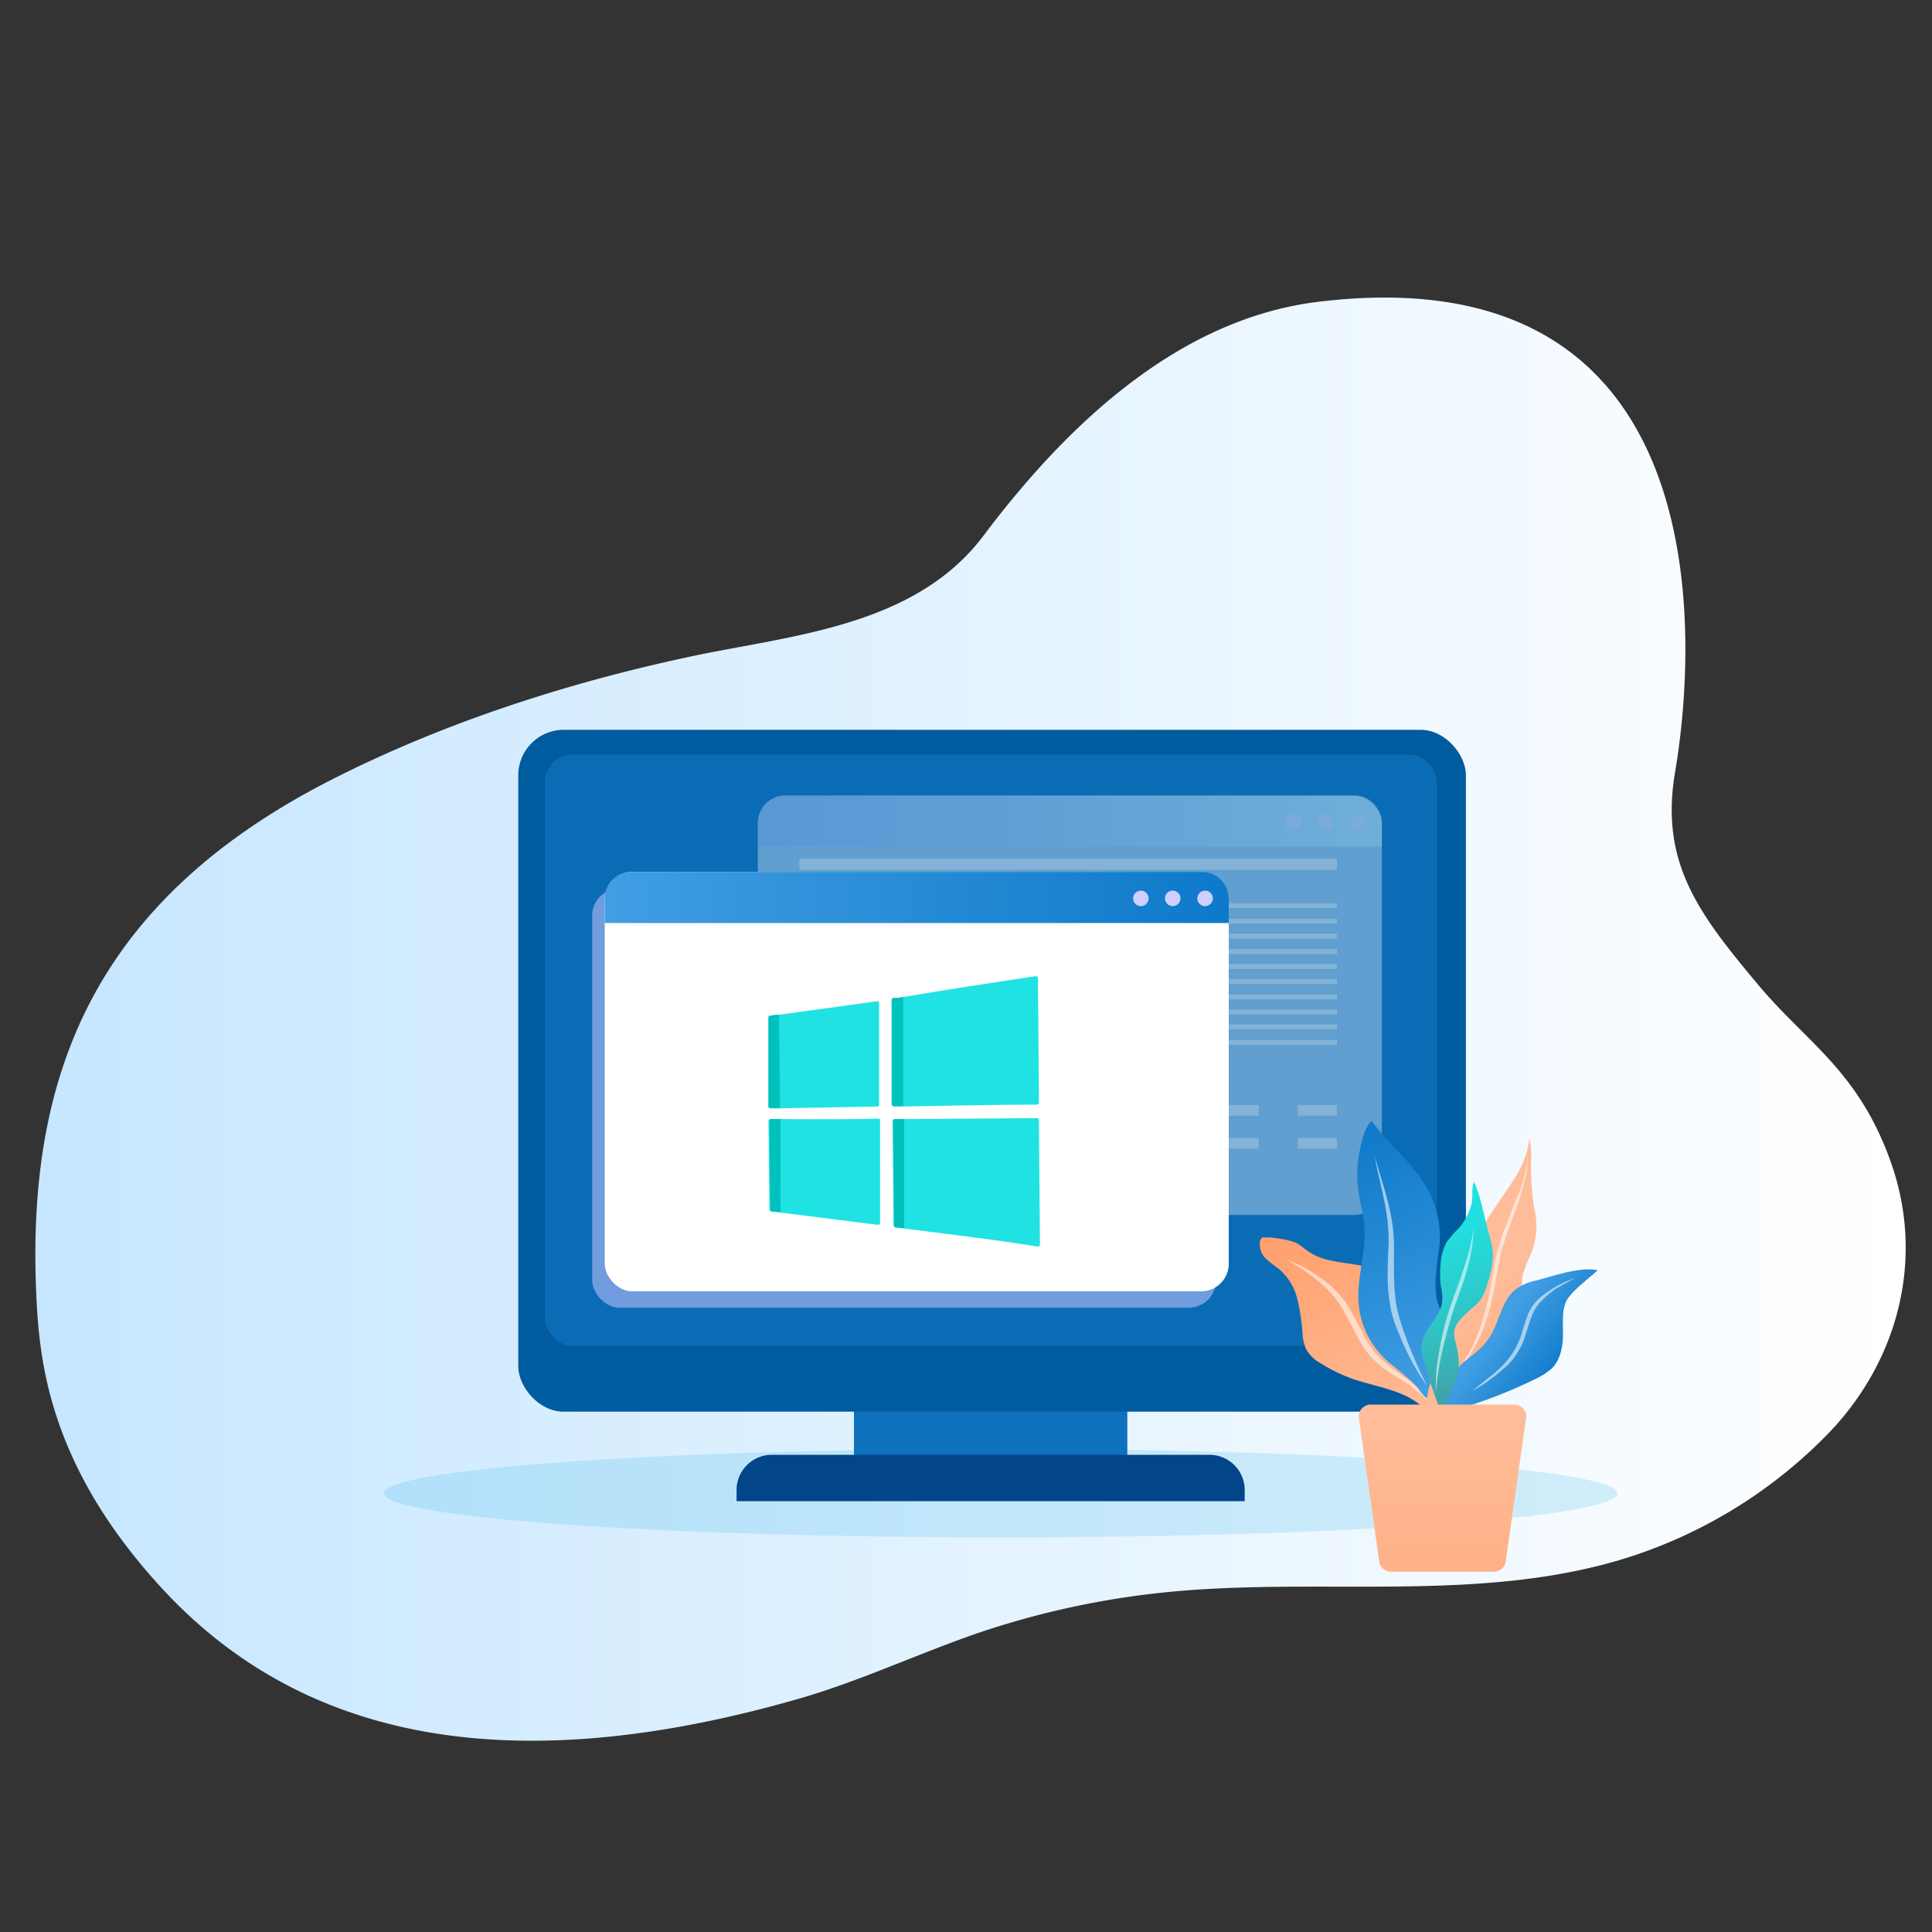 <svg xmlns="http://www.w3.org/2000/svg" xmlns:xlink="http://www.w3.org/1999/xlink" viewBox="0 0 400 400"><rect x="0" y="0" width="400" height="400" fill="#333333" stroke="none"/><defs><style>.a{isolation:isolate;}.b{fill:url(#a);}.c{opacity:0.2;}.d{fill:#37b5e8;}.e,.g{fill:#0e71bb;}.f{fill:#005b9f;}.g,.s{opacity:0.8;}.h{fill:#024589;}.i{opacity:0.35;}.aa,.j{fill:#fff;}.k{opacity:0.25;}.k,.n,.p,.u{mix-blend-mode:multiply;}.l{fill:#fca70c;}.m{fill:#b1affd;}.n{opacity:0.15;}.o{opacity:0.26;}.p{opacity:0.62;}.q{fill:#d5dbda;}.r{fill:#efefef;}.s{fill:url(#b);}.t{fill:#cfcfff;}.u{fill:#c4c3fc;opacity:0.55;}.v{fill:url(#c);}.w{fill:#21e2e2;}.x{fill:#00c1bc;}.y{fill:#4987ce;}.z{fill:url(#d);}.aa{opacity:0.57;mix-blend-mode:overlay;}.ab{fill:url(#e);}.ac{fill:url(#f);}.ad{fill:url(#g);}.ae{fill:url(#h);}.af{fill:url(#i);}</style><linearGradient id="a" x1="7.29" y1="211" x2="394.55" y2="211" gradientUnits="userSpaceOnUse"><stop offset="0" stop-color="#c6e6ff"/><stop offset="1" stop-color="#fff"/></linearGradient><linearGradient id="b" x1="156.9" y1="169.98" x2="286.11" y2="169.98" gradientUnits="userSpaceOnUse"><stop offset="0" stop-color="#3d7ce6"/><stop offset="0.17" stop-color="#4989e8"/><stop offset="0.48" stop-color="#67aaef"/><stop offset="0.89" stop-color="#98dff9"/><stop offset="1" stop-color="#a6eefc"/></linearGradient><linearGradient id="c" x1="125.2" y1="185.81" x2="254.41" y2="185.81" gradientUnits="userSpaceOnUse"><stop offset="0" stop-color="#419ee3"/><stop offset="1" stop-color="#0d79c9"/></linearGradient><linearGradient id="d" x1="-4494.46" y1="551.12" x2="-4513.06" y2="518.9" gradientTransform="matrix(-1, 0.06, -0.06, -1, -4153.33, 1087.79)" gradientUnits="userSpaceOnUse"><stop offset="0" stop-color="#ffbc98"/><stop offset="1" stop-color="#ff9f6c"/></linearGradient><linearGradient id="e" x1="291.54" y1="-7.91" x2="305.12" y2="0.27" gradientTransform="translate(20.1 246.8) rotate(7.1)" xlink:href="#c"/><linearGradient id="f" x1="281.83" y1="77.05" x2="257.25" y2="34.48" gradientTransform="translate(18.3 192.7) rotate(5.5)" xlink:href="#d"/><linearGradient id="g" x1="290.5" y1="66.45" x2="262.01" y2="17.1" gradientTransform="translate(18.3 192.7) rotate(5.5)" xlink:href="#c"/><linearGradient id="h" x1="285.9" y1="57.35" x2="264.47" y2="20.25" gradientTransform="matrix(0.99, 0.16, -0.16, 0.99, 36.36, 187.01)" gradientUnits="userSpaceOnUse"><stop offset="0" stop-color="#44989f"/><stop offset="0.21" stop-color="#39b0b4"/><stop offset="0.52" stop-color="#2ccbcd"/><stop offset="0.8" stop-color="#24dcdd"/><stop offset="1" stop-color="#21e2e2"/></linearGradient><linearGradient id="i" x1="298.64" y1="295.99" x2="298.64" y2="374.11" gradientTransform="matrix(1, 0, 0, 1, 0, 0)" xlink:href="#d"/></defs><title>windows-dedicated-server</title><g class="a"><path class="b" d="M391.4,240.4c-6.7-18.7-17.2-24.4-27.3-36.4-12.2-14.6-20.5-25.2-17.3-44.1,5.2-30.7,7.4-107.4-74-97.4-29.2,3.6-52.3,26-69.1,48.3-14.2,19-39.9,20.7-60.6,25.1-25.4,5.4-51.3,13.7-74.8,25.7C19.9,186.4,5.5,222.1,7.5,267.7c.6,13.8,2.5,35.5,25.8,60.9,31.4,34.3,77.1,38.9,132.1,23.1,12.5-3.6,24.4-9.2,36.8-13.5a175.7,175.7,0,0,1,39.8-8.6c31.6-3.1,64.3,2.4,94.6-7a100.4,100.4,0,0,0,42.3-26.2C393.3,281.2,398.5,260.1,391.4,240.4Z"/><g class="c"><path class="d" d="M79.5,309.2c0,5,57.2,9.1,127.7,9.1s127.7-4.1,127.7-9.1S277.8,300,207.2,300,79.5,304.1,79.5,309.2Z"/></g><rect class="e" x="176.8" y="287.3" width="56.6" height="15.23"/><rect class="f" x="107.3" y="151.1" width="196.2" height="141.17" rx="9.4"/><rect class="g" x="112.8" y="156.2" width="184.7" height="122.48" rx="5.8"/><path class="h" d="M159.8,301.2h90.6a7.3,7.3,0,0,1,7.3,7.3v2.3a0,0,0,0,1,0,0H152.5a0,0,0,0,1,0,0v-2.3A7.3,7.3,0,0,1,159.8,301.2Z"/><g class="i"><rect class="j" x="156.9" y="164.7" width="129.2" height="86.85" rx="5.7"/></g><g class="k"><rect class="l" x="169.2" y="228.1" width="5.6" height="14.13"/><rect class="m" x="181.9" y="215.7" width="5.6" height="26.53"/><rect class="l" x="194.6" y="218.5" width="5.6" height="23.79"/><rect class="m" x="207.2" y="205" width="5.6" height="37.22"/><g class="n"><rect class="o" x="181.9" y="215.7" width="2.6" height="26.53"/></g><g class="n"><rect class="o" x="169.2" y="228.1" width="2.6" height="14.13"/></g><g class="p"><rect class="o" x="207.2" y="205" width="2.6" height="37.22"/></g><g class="n"><rect class="o" x="194.6" y="218.5" width="2.6" height="23.79"/></g><polygon class="q" points="215.8 246.1 165.5 246.1 165.5 192.5 166.2 192.5 166.2 245.4 215.8 245.4 215.8 246.1"/><polygon class="q" points="170.6 221.5 170.1 220.9 183.3 209.1 195.5 211.7 208.7 197 209.3 197.5 195.8 212.6 183.5 209.9 170.6 221.5"/><polygon class="q" points="210.3 199.7 206.6 196.1 211.4 194.9 210.3 199.7"/><rect class="m" x="220.6" y="227.1" width="3.9" height="3.87"/><rect class="l" x="220.6" y="233.9" width="3.9" height="3.87"/><rect class="r" x="225.5" y="235.6" width="12.3" height="2.2"/><rect class="r" x="225.5" y="228.8" width="12.3" height="2.2"/><rect class="m" x="243.3" y="227.1" width="3.9" height="3.87"/><rect class="l" x="243.3" y="233.9" width="3.9" height="3.87"/><rect class="r" x="248.3" y="235.6" width="12.3" height="2.2"/><rect class="r" x="248.3" y="228.8" width="12.3" height="2.2"/><rect class="r" x="268.7" y="235.6" width="8.1" height="2.2"/><rect class="r" x="268.7" y="228.8" width="8.1" height="2.2"/><rect class="r" x="221.3" y="190.2" width="55.5" height="1.01"/><rect class="r" x="165.5" y="177.8" width="111.3" height="2.31"/><rect class="r" x="221.2" y="193.3" width="55.6" height="1.01"/><rect class="r" x="221.2" y="187" width="55.6" height="1.01"/><rect class="r" x="221.2" y="196.5" width="55.6" height="1.01"/><rect class="r" x="221.2" y="199.6" width="55.6" height="1.01"/><rect class="r" x="221.2" y="202.7" width="55.6" height="1.01"/><rect class="r" x="221.2" y="205.9" width="55.6" height="1.01"/><rect class="r" x="221.2" y="209" width="55.6" height="1.01"/><rect class="r" x="221.2" y="212.1" width="55.6" height="1.01"/><rect class="r" x="228" y="215.3" width="48.8" height="1.01"/><path class="s" d="M280.5,164.7H162.6a5.6,5.6,0,0,0-5.7,5.6v5H286.1v-5A5.6,5.6,0,0,0,280.5,164.7Z"/><path class="t" d="M269.5,170.2a1.6,1.6,0,0,1-1.6,1.6,1.7,1.7,0,0,1-1.7-1.6,1.8,1.8,0,0,1,1.7-1.7A1.7,1.7,0,0,1,269.5,170.2Z"/><circle class="t" cx="274.5" cy="170.2" r="1.6"/><circle class="t" cx="281.2" cy="170.2" r="1.6"/></g><rect class="u" x="122.6" y="183.9" width="129.2" height="86.85" rx="5.7"/><rect class="j" x="125.2" y="180.5" width="129.2" height="86.85" rx="5.7"/><path class="v" d="M248.8,180.5H130.9a5.6,5.6,0,0,0-5.7,5.7v4.9H254.4v-4.9A5.6,5.6,0,0,0,248.8,180.5Z"/><path class="t" d="M237.8,186a1.6,1.6,0,0,1-1.6,1.6,1.6,1.6,0,1,1,0-3.2A1.6,1.6,0,0,1,237.8,186Z"/><path class="t" d="M244.4,186a1.6,1.6,0,1,1-1.6-1.6A1.6,1.6,0,0,1,244.4,186Z"/><path class="t" d="M251.1,186a1.6,1.6,0,0,1-1.6,1.6,1.6,1.6,0,1,1,0-3.2A1.6,1.6,0,0,1,251.1,186Z"/><path class="w" d="M186,206.6c9.9-1.7,18.6-3,28.5-4.5a.4.4,0,0,1,.4.4h0l.2,25.8a.4.4,0,0,1-.4.4c-9.8,0-19.8.3-29.5.4a.4.4,0,0,1-.4-.4V207.1c0-.2.2-.3.3-.4Z"/><path class="w" d="M160.5,210.2l21.1-2.9c.2-.1.4.1.4.3v21.1c0,.2-.1.4-.3.4l-22.2.4a.4.4,0,0,1-.4-.4V210.7a.3.3,0,0,1,.3-.3Z"/><path class="w" d="M159.6,231.7c7.3,0,14.7.1,22.2-.1.2,0,.4.1.4.3v21.3a.4.4,0,0,1-.4.4l-22.2-2.8c-.2,0-.3-.2-.3-.4l-.2-18.3A.4.4,0,0,1,159.6,231.7Z"/><path class="w" d="M186.2,231.7l28.5-.2a.4.4,0,0,1,.4.4l.2,25v.8a.4.4,0,0,1-.4.4c-9.8-1.6-19.8-2.7-29.6-4-.2,0-.3-.2-.3-.4l-.2-21.6a.4.4,0,0,1,.4-.4Z"/><path class="x" d="M187,228.7V206.4l-1,.2h-1.1c-.1.1-.3.2-.3.4v21.6a.4.4,0,0,0,.4.4h2.1C187.2,229,187,228.9,187,228.7Z"/><path class="x" d="M161.5,229.1l-.2-17.7v-1.1a.3.3,0,0,1,.1-.2h-.9l-1.1.2a.3.3,0,0,0-.3.3v18.4a.4.4,0,0,0,.4.4h2.2A.3.3,0,0,1,161.5,229.1Z"/><path class="y" d="M182,231.6h0Z"/><path class="x" d="M161.6,251V232.1c0-.2.1-.4.3-.4h-2.2a.4.4,0,0,0-.4.4l.2,18.3c0,.2.1.4.3.4l1.9.2Z"/><path class="x" d="M187.2,254.2V232.1c0-.2.1-.4.3-.4h-2.2a.4.4,0,0,0-.4.4l.2,21.6c0,.2.1.4.3.4l2,.2A.1.1,0,0,1,187.2,254.2Z"/><path class="z" d="M309.2,282.7a11.6,11.6,0,0,0,3.3-3.6,30.5,30.5,0,0,0,1.3-3.2,22.3,22.3,0,0,0,1.4-6.7c.1-1.7-.3-3.3,0-5a27.4,27.4,0,0,1,1.5-4,15,15,0,0,0,1.4-5.8,17.5,17.5,0,0,0-.4-4A51,51,0,0,1,317,240a14.6,14.6,0,0,0-.4-4.3,15.3,15.3,0,0,1-.8,3.7,22,22,0,0,1-2.7,5.3c-2.1,3.2-4.3,6.2-6.2,9.5a31.6,31.6,0,0,0-4.1,11.5,55.1,55.1,0,0,1-.6,5.7c-1.2,5-5.2,8.4-5.9,13.4a11.5,11.5,0,0,0-.1,3.2c0,1.2-.4,6,.6,5.7s1.5-1.7,2-2.2,1.3-1.3,2-2,2.8-2.4,4.2-3.5S308.1,284.1,309.2,282.7Z"/><path class="aa" d="M301.2,284.4a31.5,31.5,0,0,0,5.4-9.9c.6-1.9,1.1-3.8,1.6-5.8s.7-4,1.1-6a17,17,0,0,1,.6-3.1c.2-1,.5-2,.8-3s1.5-3.8,2.2-5.7,1.5-3.6,2.2-5.6a29.4,29.4,0,0,0,1.2-5.9,21.5,21.5,0,0,1-.9,6.1,56.2,56.2,0,0,1-1.9,5.8c-.7,1.9-1.4,3.8-2,5.7s-.6,1.9-.8,2.8l-.6,3c-.4,2-.7,4-1.2,6.1a39.8,39.8,0,0,1-1.7,5.9,33.9,33.9,0,0,1-2.6,5.4A18.3,18.3,0,0,1,301.2,284.4Z"/><path class="ab" d="M318.1,265.1a11.5,11.5,0,0,0-4.1,1.7c-3.3,2.4-3.5,7.2-5.9,10.5s-4.8,3.9-6.5,6.3a18.5,18.5,0,0,0-2.1,4.5l-1.8,4.8a103.8,103.8,0,0,0,20.4-7.5,13.6,13.6,0,0,0,3.2-2.1c1.8-1.8,2.3-4.6,2.3-7.1s-.2-4.4.5-6.4,4.2-4.6,6.7-6.8C327.1,262.2,321.6,264.2,318.1,265.1Z"/><path class="aa" d="M326.1,264.6l-3.6,2a14.8,14.8,0,0,0-3.1,2.5,8.7,8.7,0,0,0-2.2,3.2c-.5,1.3-.9,2.6-1.3,3.9a15.9,15.9,0,0,1-.7,2,16.2,16.2,0,0,1-1,1.8,11.8,11.8,0,0,1-2.7,3.2,35.5,35.5,0,0,1-6.7,4.8l3.2-2.6a26.1,26.1,0,0,0,3.1-2.7,18.3,18.3,0,0,0,2.4-3.1,15.1,15.1,0,0,0,.9-1.8,10.7,10.7,0,0,0,.7-1.9c.4-1.3.8-2.6,1.3-3.9a9.4,9.4,0,0,1,2.5-3.4A23.2,23.2,0,0,1,326.1,264.6Z"/><path class="ac" d="M292.3,269.8a16.7,16.7,0,0,0-7.5-6.9c-4.5-1.8-9.9-1-13.9-3.8-.8-.5-1.5-1.2-2.4-1.7s-4.1-1.2-6.3-1.2h-.9l-.4.6a4.2,4.2,0,0,0,1.2,3.8c1,1,2.3,1.7,3.3,2.7a11.8,11.8,0,0,1,3.3,6.1,41.9,41.9,0,0,1,1,7.1,9.6,9.6,0,0,0,.7,2.8,7.5,7.5,0,0,0,3.1,3,33.5,33.5,0,0,0,6.6,3.2c5,1.7,10.6,2.3,14.4,5.8l1.2,1.1a4.7,4.7,0,0,0,3,.8c.4-1.3-.2-2.7-.7-4-1.3-3.4-1.5-6.7-2.2-10.2A28.3,28.3,0,0,0,292.3,269.8Z"/><path class="ad" d="M293.9,243.6a20.8,20.8,0,0,1,4.2,13.2c-.2,4.2-1.7,8.6-.5,12.7.6,2,1.8,3.8,2.1,5.9.7,4.9-3.9,9.1-4.2,14-.9-.1-1.4-1.2-1.9-2s-3.9-3.6-6-5.3a18,18,0,0,1-6.3-12.1c-.5-5.6,1.8-11.2,1.1-16.8-.2-1.9-.7-3.8-1-5.7a23.8,23.8,0,0,1-.1-8c.4-2.1,1-6,2.7-7.4C287,236.2,290.9,239.5,293.9,243.6Z"/><path class="ae" d="M302.1,254.2a24.3,24.3,0,0,0-2.6,3,9.9,9.9,0,0,0-1.1,3.3,22.5,22.5,0,0,0-.1,5.8,9.6,9.6,0,0,1,.3,2.9c-.2,3.8-4.4,6.1-4.3,9.8a11.6,11.6,0,0,0,.7,3.7c1.1,3.5,2.3,7,3.6,10.4a22.5,22.5,0,0,1,1.4-4.4c.4-.9.9-1.7,1.3-2.5,1.1-2.6.8-5.5.1-8.2a5.4,5.4,0,0,1-.3-2.5,4.6,4.6,0,0,1,.7-1.6c1.1-1.6,2.7-2.7,4.1-4.1s1.8-3.3,2.4-5.1a19.3,19.3,0,0,0,.8-4.7,16.3,16.3,0,0,0-.8-4.4c-1-3.5-1.6-7.5-3.1-10.9-.6,1.2-.2,3-.5,4.4A11.8,11.8,0,0,1,302.1,254.2Z"/><path class="aa" d="M284.6,239.3c1.1,4,2.5,7.9,3.3,12a31.8,31.8,0,0,1,.7,6.2v6.2c0,1,.1,2,.1,3.1l.3,3a47,47,0,0,0,1.6,5.8,95.4,95.4,0,0,0,4.9,11.4,50.6,50.6,0,0,1-5.9-11,24.9,24.9,0,0,1-1.1-2.9,17.3,17.3,0,0,1-.7-3.1,33.5,33.5,0,0,1-.5-6.3c0-2.1.1-4.1.2-6.2a40.8,40.8,0,0,0-.4-6.1C286.5,247.4,285.3,243.4,284.6,239.3Z"/><path class="aa" d="M266.4,260.8a30.8,30.8,0,0,1,9.2,5.5,19.5,19.5,0,0,1,3.5,4.1c1,1.6,1.7,3.2,2.6,4.7a33,33,0,0,0,2.6,4.5,20.6,20.6,0,0,0,3.7,3.5l4.3,3.2c.6.6,1.3,1.2,1.9,1.9a10.1,10.1,0,0,1,1.5,2.1,15.7,15.7,0,0,0-1.8-1.9l-2-1.6c-1.5-1-3-1.8-4.5-2.9l-1.1-.7-1-.9a12.6,12.6,0,0,1-2-2,26.9,26.9,0,0,1-2.8-4.6c-.8-1.5-1.6-3.1-2.5-4.6a20.1,20.1,0,0,0-3.1-4.1A44.2,44.2,0,0,0,266.4,260.8Z"/><path class="aa" d="M305.1,254.4a35.9,35.9,0,0,1-1.4,8.6c-.8,2.9-1.9,5.6-2.8,8.3s-1.6,5.6-2.3,8.4a61.5,61.5,0,0,0-1.3,8.6,36.1,36.1,0,0,1,.7-8.7,58.6,58.6,0,0,1,2.1-8.5c.9-2.8,2-5.5,2.9-8.3A46.9,46.9,0,0,0,305.1,254.4Z"/><path class="af" d="M309.3,325.4H288a2.5,2.5,0,0,1-2.5-2.5l-4.2-29.6a2.5,2.5,0,0,1,2.5-2.5h29.7a2.5,2.5,0,0,1,2.5,2.5l-4.2,29.6A2.5,2.5,0,0,1,309.3,325.4Z"/></g></svg>